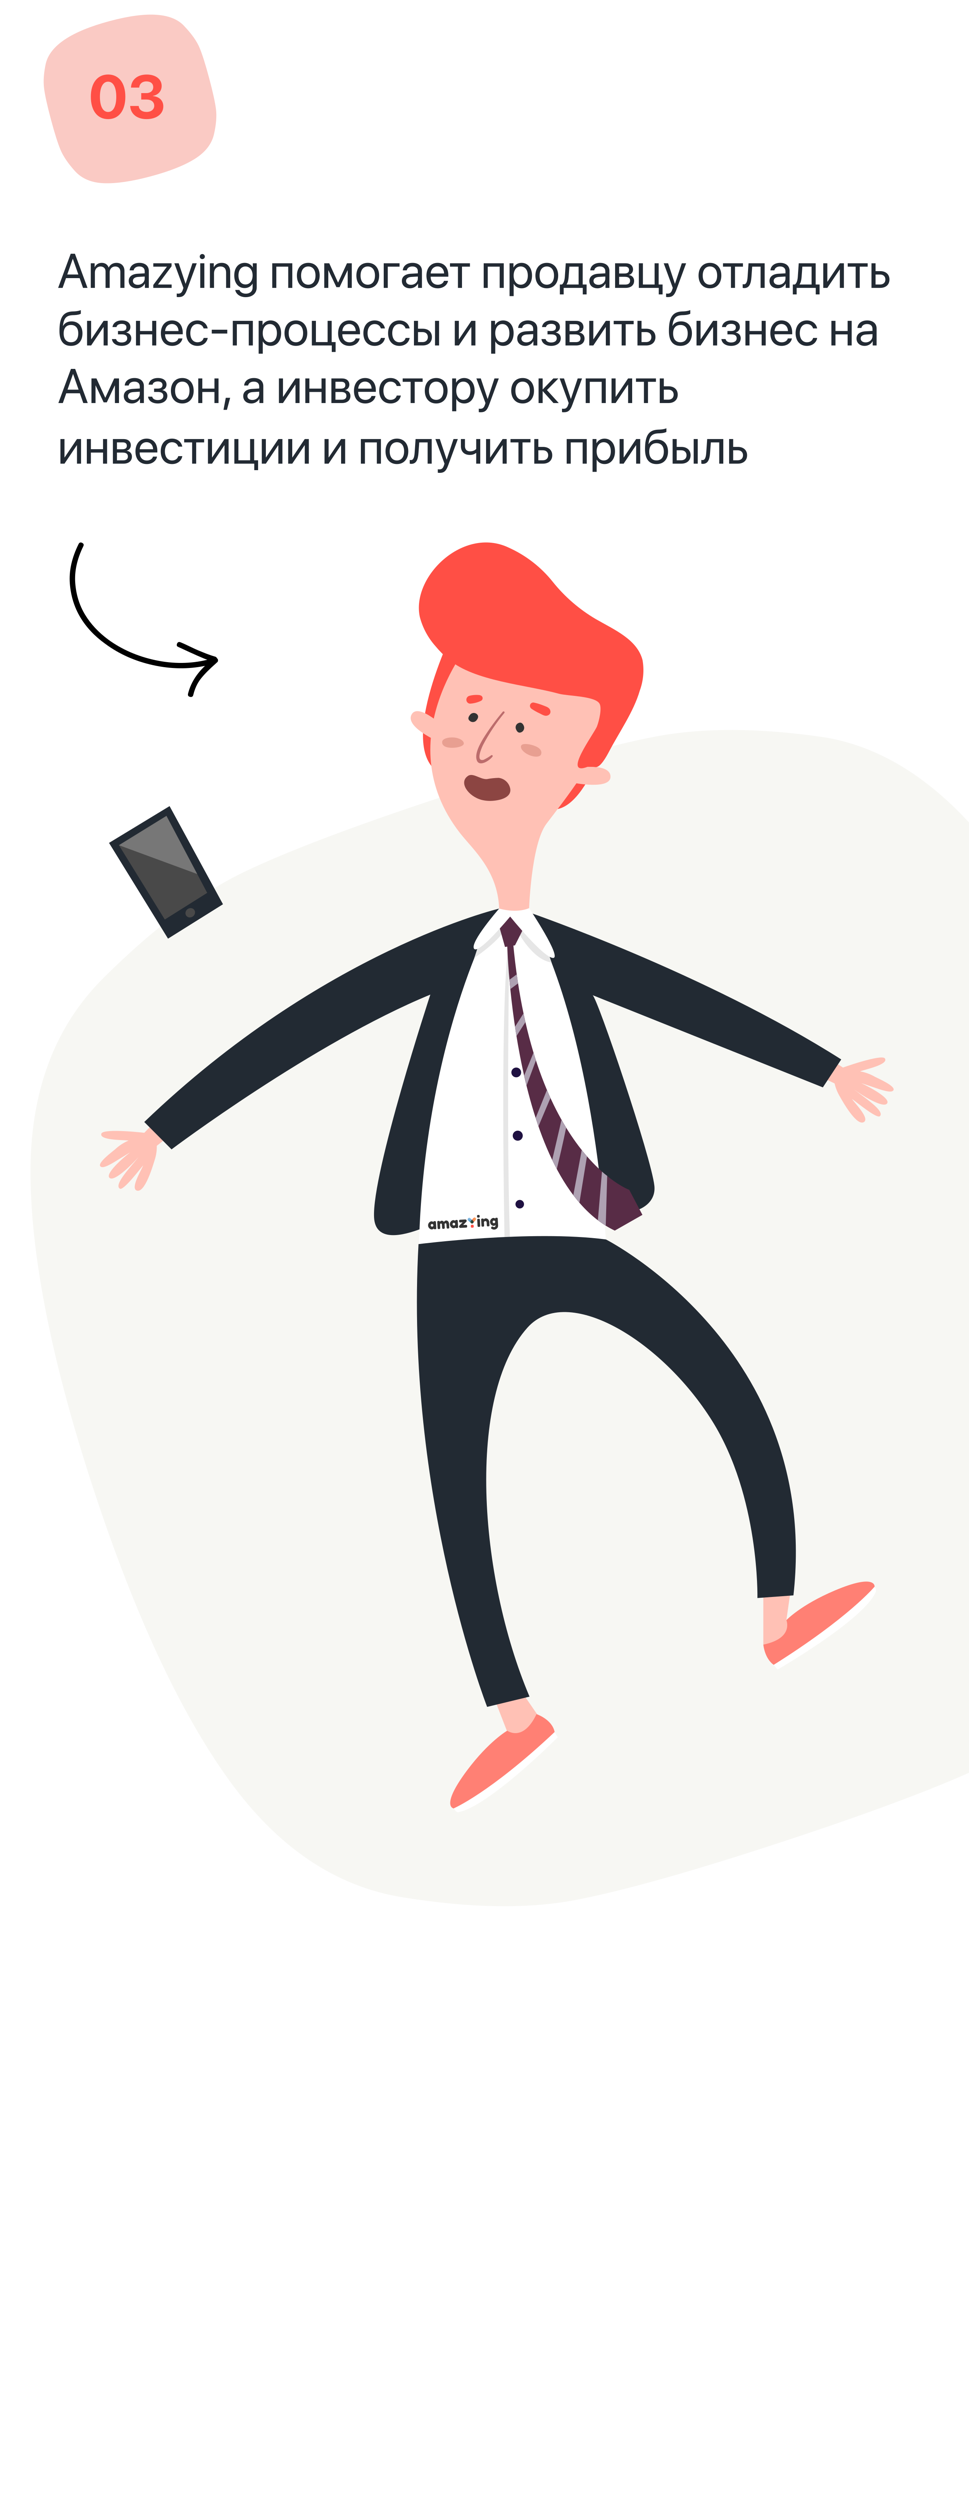 <svg width="320" height="825" viewBox="0 0 320 825" fill="none" xmlns="http://www.w3.org/2000/svg">
<g opacity="0.5" filter="url(#filter0_d)">
<path d="M133 532.091C110.726 528.512 91.554 515.549 75.484 493.203C59.414 470.858 44.576 439.017 30.97 397.68C17.371 356.339 10.405 321.906 10.072 294.381C9.739 266.856 17.801 244.934 34.258 228.616C50.706 212.298 66.151 200.673 80.594 193.742C95.019 186.813 117.334 178.381 147.542 168.447C177.718 158.522 200.679 152.059 216.426 149.058C232.145 146.071 250.713 146.144 272.129 149.279C313.599 155.981 348.15 201.332 375.782 285.333C402.983 368.015 401.672 423.713 371.85 452.428C355.618 469.391 340.279 481.347 325.834 488.294C311.382 495.224 289.068 503.655 258.892 513.587C228.684 523.524 205.723 529.987 190.008 532.976C174.259 535.977 155.257 535.682 133 532.091Z" fill="#EFEFE8"/>
</g>
<path d="M279.206 352.81L273.581 349.167L270.092 354.9L277.008 358.173L279.206 352.81Z" fill="#FFC1B5"/>
<path d="M276.578 352.948C277.869 352.364 291.132 347.723 292.223 349.26C293.591 351.304 285.415 352.963 284.032 353.532C285.763 353.84 287.428 354.449 288.95 355.33C290.333 356.037 295.512 358.296 295.097 359.634C294.682 360.971 290.963 359.634 288.105 358.65C287.198 358.358 285.277 357.682 284.416 357.436C287.29 358.758 294.298 362.508 292.915 364.167C291.532 365.827 284.109 361.094 282.157 359.557C284.631 361.678 292.393 366.519 290.579 368.317C289.611 369.285 282.894 363.706 281.358 362.631C282.126 363.891 287.09 368.778 285.415 370.177C282.956 372.052 278.023 363.015 277.116 361.432C276.209 359.849 273.658 354.116 277.438 352.548" fill="#FFC1B5"/>
<path d="M46.965 374.511L51.638 369.7L56.325 374.496L50.331 379.245L46.965 374.511Z" fill="#FFC1B5"/>
<path d="M49.563 374.05C48.179 373.788 34.194 372.236 33.487 374.05C32.611 376.355 40.956 376.124 42.447 376.37C40.825 377.057 39.337 378.024 38.051 379.229C36.852 380.228 32.319 383.594 33.087 384.793C33.856 385.991 37.114 383.855 39.68 382.272C40.495 381.765 42.216 380.735 43 380.243C40.495 382.18 34.517 387.421 36.222 388.727C37.928 390.033 44.107 383.701 45.736 381.811C43.799 384.424 37.329 390.894 39.588 392.247C40.756 392.953 45.966 386.099 47.273 384.562C46.812 385.961 43.092 391.862 45.044 392.815C47.857 394.106 50.623 384.193 51.192 382.426C51.761 380.658 52.898 374.526 48.856 373.85" fill="#FFC1B5"/>
<path d="M174.666 301.047C174.666 301.047 232.792 321.011 277.807 349.597L271.737 358.819L195.691 328.388C197.228 329.049 215.117 382.026 216.101 391.309C217.085 400.592 202.161 404.88 180.614 394.229L175.558 325.53L174.666 301.047Z" fill="#222A33"/>
<path d="M164.845 299.818C164.845 299.818 106.766 313.496 47.641 370.238L56.648 379.275C56.648 379.275 103.4 344.111 142.114 328.204C142.114 328.204 122.688 387.298 123.533 401.791C124.379 416.284 151.92 399.024 151.92 399.024L161.971 321.104L164.845 299.818Z" fill="#222A33"/>
<path d="M163.063 301.954C163.063 301.954 136.275 349.736 138.319 428.794C138.319 428.794 171.915 425.905 201.178 429.332C201.178 429.332 199.871 347.984 174.666 301.062C174.666 301.047 167.489 305.027 163.063 301.954Z" fill="white"/>
<path d="M143.096 403.262C143.106 403.07 143.233 402.968 143.476 402.955C143.574 402.945 143.672 402.95 143.768 402.97C143.797 402.975 143.824 402.987 143.848 403.005C143.872 403.022 143.892 403.044 143.907 403.069C143.931 403.111 143.949 403.155 143.959 403.202C143.969 403.261 143.974 403.32 143.977 403.379L144.073 405.165C144.078 405.224 144.078 405.284 144.076 405.343C144.071 405.39 144.059 405.437 144.041 405.48C143.999 405.572 143.887 405.622 143.705 405.632C143.523 405.642 143.4 405.625 143.336 405.583C143.303 405.561 143.276 405.532 143.256 405.498C143.235 405.464 143.222 405.426 143.217 405.387C143.103 405.574 142.902 405.676 142.613 405.691C142.324 405.706 142.049 405.586 141.787 405.331C141.536 405.092 141.385 404.764 141.367 404.415C141.348 404.067 141.463 403.724 141.688 403.461C141.923 403.18 142.188 403.032 142.485 403.016C142.591 403.008 142.698 403.022 142.799 403.058C142.871 403.082 142.939 403.117 143.001 403.163C143.036 403.193 143.068 403.226 143.096 403.262ZM142.242 404.372C142.246 404.429 142.261 404.485 142.286 404.536C142.311 404.587 142.346 404.632 142.389 404.669C142.432 404.71 142.483 404.742 142.538 404.763C142.594 404.783 142.653 404.791 142.712 404.787C142.77 404.786 142.828 404.771 142.88 404.745C142.932 404.718 142.978 404.681 143.015 404.634C143.087 404.548 143.124 404.438 143.119 404.325C143.111 404.211 143.063 404.103 142.984 404.022C142.943 403.977 142.893 403.943 142.837 403.921C142.781 403.899 142.721 403.891 142.661 403.896C142.6 403.898 142.541 403.913 142.487 403.94C142.433 403.968 142.385 404.008 142.348 404.057C142.276 404.145 142.238 404.257 142.242 404.372Z" fill="#333333"/>
<path d="M145.259 403.216C145.403 402.966 145.585 402.835 145.805 402.823C146.145 402.805 146.406 402.939 146.59 403.226C146.628 403.168 146.67 403.113 146.715 403.06C146.785 402.983 146.865 402.916 146.953 402.862C147.055 402.792 147.174 402.751 147.298 402.744C147.425 402.735 147.553 402.755 147.672 402.804C147.791 402.852 147.897 402.926 147.984 403.022C148.177 403.219 148.287 403.559 148.313 404.043L148.362 404.939C148.366 404.998 148.367 405.057 148.364 405.116C148.359 405.164 148.345 405.21 148.323 405.254C148.285 405.348 148.159 405.401 147.946 405.412C147.732 405.424 147.601 405.383 147.552 405.29C147.529 405.249 147.512 405.204 147.503 405.157C147.494 405.099 147.488 405.04 147.486 404.981L147.437 404.087C147.421 403.79 147.31 403.648 147.103 403.659C146.986 403.666 146.909 403.709 146.871 403.789C146.83 403.895 146.814 404.01 146.825 404.124L146.874 405.02C146.878 405.08 146.879 405.139 146.876 405.199C146.871 405.246 146.857 405.292 146.836 405.334C146.794 405.429 146.666 405.482 146.453 405.493C146.239 405.505 146.108 405.464 146.059 405.371C146.036 405.33 146.02 405.285 146.01 405.238C146.001 405.18 145.995 405.121 145.993 405.063L145.944 404.168C145.928 403.871 145.817 403.729 145.61 403.74C145.41 403.751 145.318 403.905 145.334 404.201L145.383 405.105C145.387 405.163 145.388 405.222 145.385 405.281C145.379 405.329 145.366 405.376 145.344 405.419C145.299 405.511 145.171 405.562 144.961 405.573C144.751 405.584 144.62 405.545 144.568 405.456C144.545 405.415 144.529 405.371 144.519 405.326C144.509 405.267 144.503 405.208 144.5 405.149L144.402 403.35C144.398 403.291 144.397 403.232 144.4 403.173C144.406 403.128 144.419 403.083 144.441 403.043C144.486 402.948 144.601 402.896 144.789 402.886C144.978 402.875 145.1 402.9 145.16 402.957C145.224 403.027 145.26 403.12 145.259 403.216Z" fill="#333333"/>
<path d="M150.296 402.871C150.306 402.68 150.432 402.577 150.676 402.564C150.774 402.555 150.872 402.56 150.968 402.579C150.997 402.585 151.024 402.597 151.048 402.614C151.072 402.631 151.092 402.653 151.107 402.679C151.131 402.72 151.149 402.765 151.159 402.812C151.168 402.87 151.174 402.929 151.176 402.987L151.273 404.775C151.277 404.833 151.278 404.892 151.275 404.951C151.271 404.999 151.259 405.045 151.241 405.089C151.199 405.18 151.087 405.23 150.905 405.24C150.723 405.25 150.6 405.234 150.535 405.191C150.503 405.169 150.476 405.14 150.455 405.106C150.435 405.073 150.422 405.035 150.417 404.995C150.303 405.183 150.102 405.284 149.813 405.3C149.524 405.315 149.249 405.195 148.987 404.94C148.733 404.702 148.582 404.372 148.566 404.021C148.556 403.849 148.579 403.676 148.635 403.512C148.691 403.349 148.777 403.199 148.89 403.07C149.124 402.789 149.39 402.641 149.687 402.625C149.793 402.618 149.899 402.632 149.999 402.667C150.071 402.691 150.139 402.726 150.2 402.772C150.235 402.802 150.267 402.835 150.296 402.871ZM149.443 403.982C149.447 404.039 149.462 404.094 149.487 404.145C149.512 404.196 149.547 404.241 149.59 404.278C149.633 404.32 149.684 404.352 149.739 404.372C149.795 404.392 149.854 404.401 149.913 404.397C149.971 404.395 150.028 404.38 150.08 404.354C150.131 404.327 150.177 404.29 150.213 404.243C150.286 404.158 150.324 404.047 150.319 403.934C150.311 403.82 150.264 403.712 150.184 403.632C150.143 403.587 150.093 403.552 150.037 403.53C149.981 403.508 149.92 403.5 149.861 403.506C149.8 403.507 149.741 403.522 149.687 403.55C149.633 403.577 149.585 403.617 149.548 403.666C149.476 403.754 149.439 403.867 149.443 403.982Z" fill="#333333"/>
<path d="M152.956 404.238L153.813 404.191C153.946 404.184 154.043 404.196 154.104 404.227C154.162 404.256 154.207 404.306 154.229 404.368C154.256 404.45 154.271 404.536 154.273 404.623C154.28 404.709 154.275 404.796 154.257 404.88C154.251 404.909 154.239 404.937 154.222 404.961C154.205 404.985 154.184 405.005 154.159 405.02C154.118 405.045 154.074 405.063 154.028 405.073C153.971 405.082 153.914 405.088 153.856 405.09L152.048 405.188C151.991 405.192 151.934 405.183 151.88 405.163C151.826 405.143 151.777 405.112 151.736 405.072C151.692 405.034 151.656 404.986 151.631 404.933C151.606 404.88 151.591 404.823 151.589 404.764C151.585 404.705 151.593 404.646 151.612 404.591C151.632 404.536 151.662 404.485 151.702 404.443C151.784 404.353 151.91 404.22 152.082 404.046C152.254 403.871 152.409 403.715 152.549 403.577C152.688 403.438 152.765 403.362 152.777 403.347L152.071 403.386C151.881 403.396 151.759 403.37 151.705 403.308C151.641 403.224 151.605 403.121 151.605 403.014C151.597 402.922 151.601 402.83 151.616 402.74C151.624 402.691 151.642 402.645 151.668 402.604C151.694 402.571 151.727 402.545 151.765 402.529C151.849 402.505 151.936 402.491 152.024 402.49L153.651 402.401C153.708 402.398 153.765 402.406 153.819 402.425C153.872 402.444 153.922 402.474 153.964 402.513C154.008 402.551 154.045 402.599 154.07 402.653C154.095 402.707 154.109 402.765 154.111 402.825C154.115 402.889 154.105 402.954 154.082 403.014C154.059 403.074 154.024 403.129 153.98 403.174C153.884 403.278 153.543 403.632 152.956 404.238Z" fill="#333333"/>
<path d="M158.374 401.646C158.361 401.673 158.344 401.696 158.322 401.716C158.3 401.735 158.274 401.749 158.247 401.758C158.166 401.785 158.082 401.8 157.997 401.802C157.912 401.81 157.826 401.804 157.743 401.785C157.714 401.779 157.687 401.768 157.663 401.75C157.639 401.733 157.619 401.711 157.604 401.685C157.58 401.644 157.562 401.599 157.552 401.553C157.543 401.494 157.537 401.436 157.535 401.377C157.531 401.318 157.53 401.259 157.533 401.2C157.537 401.154 157.549 401.11 157.568 401.068C157.609 400.973 157.737 400.92 157.95 400.909C158.163 400.897 158.292 400.936 158.338 401.026C158.363 401.066 158.382 401.111 158.393 401.159C158.402 401.217 158.407 401.275 158.41 401.334C158.414 401.393 158.415 401.452 158.412 401.511C158.407 401.558 158.394 401.604 158.374 401.646ZM157.602 402.64C157.598 402.581 157.597 402.522 157.6 402.463C157.604 402.416 157.616 402.369 157.634 402.325C157.676 402.234 157.804 402.183 158.018 402.171C158.178 402.163 158.293 402.185 158.363 402.238C158.394 402.264 158.42 402.297 158.437 402.334C158.455 402.371 158.464 402.412 158.465 402.453C158.47 402.487 158.475 402.536 158.478 402.601L158.575 404.388C158.579 404.447 158.58 404.506 158.577 404.565C158.572 404.613 158.558 404.66 158.537 404.703C158.498 404.794 158.372 404.845 158.159 404.856C157.945 404.868 157.814 404.829 157.765 404.74C157.743 404.699 157.726 404.655 157.716 404.609C157.707 404.55 157.701 404.49 157.699 404.431L157.602 402.64Z" fill="#333333"/>
<path d="M160.344 402.039C160.503 402.027 160.662 402.052 160.81 402.112C160.958 402.172 161.091 402.265 161.199 402.384C161.437 402.632 161.566 402.943 161.586 403.318L161.635 404.218C161.639 404.277 161.64 404.336 161.637 404.395C161.632 404.441 161.62 404.485 161.602 404.527C161.56 404.621 161.432 404.674 161.219 404.686C160.982 404.699 160.841 404.644 160.798 404.52C160.77 404.436 160.755 404.349 160.754 404.261L160.705 403.361C160.706 403.301 160.696 403.242 160.673 403.187C160.65 403.132 160.615 403.083 160.572 403.042C160.528 403.002 160.476 402.973 160.42 402.955C160.364 402.937 160.305 402.932 160.247 402.94C160.188 402.94 160.129 402.953 160.074 402.977C160.02 403.001 159.971 403.036 159.93 403.08C159.891 403.125 159.862 403.177 159.843 403.233C159.825 403.29 159.819 403.349 159.825 403.409L159.874 404.314C159.878 404.373 159.878 404.432 159.876 404.49C159.871 404.537 159.857 404.582 159.835 404.623C159.798 404.717 159.671 404.77 159.457 404.782C159.244 404.794 159.116 404.754 159.064 404.665C159.041 404.623 159.025 404.579 159.015 404.532C159.006 404.474 159 404.415 158.998 404.356L158.9 402.547C158.896 402.49 158.895 402.433 158.898 402.376C158.903 402.33 158.917 402.286 158.939 402.245C158.98 402.158 159.107 402.108 159.317 402.097C159.521 402.085 159.648 402.118 159.7 402.193C159.739 402.255 159.76 402.327 159.762 402.4C159.785 402.36 159.813 402.323 159.845 402.291C159.884 402.249 159.928 402.21 159.974 402.176C160.081 402.093 160.21 402.045 160.344 402.039Z" fill="#333333"/>
<path d="M163.628 404.222C163.51 404.399 163.313 404.496 163.036 404.511C162.76 404.526 162.493 404.409 162.236 404.162C161.99 403.93 161.841 403.61 161.823 403.268C161.805 402.927 161.919 402.593 162.14 402.336C162.369 402.061 162.629 401.915 162.919 401.9C163.026 401.892 163.133 401.908 163.233 401.946C163.305 401.971 163.373 402.007 163.433 402.054C163.465 402.082 163.495 402.114 163.522 402.149C163.521 402.107 163.529 402.066 163.545 402.028C163.561 401.99 163.583 401.955 163.612 401.926C163.668 401.874 163.761 401.844 163.891 401.837C163.987 401.827 164.084 401.832 164.178 401.852C164.206 401.858 164.232 401.87 164.255 401.887C164.278 401.904 164.297 401.925 164.312 401.949C164.336 401.989 164.354 402.032 164.364 402.077C164.373 402.135 164.379 402.192 164.381 402.25L164.496 404.363C164.517 404.754 164.4 405.077 164.146 405.332C163.914 405.577 163.599 405.724 163.264 405.742C163.011 405.756 162.757 405.705 162.528 405.593C162.291 405.479 162.169 405.371 162.164 405.27C162.161 405.204 162.171 405.138 162.193 405.076C162.216 405.014 162.251 404.958 162.296 404.91C162.338 404.854 162.385 404.802 162.435 404.754C162.469 404.725 162.512 404.708 162.556 404.707C162.609 404.707 162.661 404.726 162.703 404.76C162.857 404.873 163.044 404.93 163.234 404.921C163.294 404.919 163.353 404.902 163.405 404.873C163.458 404.843 163.503 404.801 163.536 404.751C163.612 404.642 163.647 404.509 163.637 404.376L163.628 404.222ZM162.68 403.226C162.683 403.282 162.698 403.337 162.723 403.387C162.748 403.437 162.782 403.481 162.824 403.518C162.866 403.558 162.916 403.59 162.971 403.61C163.026 403.629 163.084 403.638 163.142 403.633C163.199 403.632 163.255 403.617 163.306 403.591C163.357 403.565 163.402 403.528 163.438 403.482C163.509 403.398 163.546 403.29 163.542 403.179C163.534 403.068 163.487 402.963 163.41 402.884C163.37 402.84 163.32 402.806 163.265 402.784C163.21 402.763 163.151 402.755 163.092 402.76C163.033 402.761 162.974 402.776 162.921 402.802C162.868 402.829 162.821 402.868 162.784 402.915C162.712 403.001 162.675 403.112 162.68 403.226Z" fill="#333333"/>
<path d="M156.404 404.959C156.39 404.988 156.371 405.014 156.346 405.035C156.322 405.056 156.294 405.072 156.264 405.082C156.083 405.137 155.892 405.147 155.706 405.112C155.675 405.106 155.645 405.092 155.618 405.073C155.592 405.054 155.57 405.03 155.554 405.002C155.526 404.957 155.507 404.907 155.496 404.855C155.486 404.791 155.479 404.726 155.477 404.662C155.472 404.597 155.472 404.532 155.475 404.467C155.48 404.416 155.493 404.367 155.514 404.321C155.56 404.216 155.701 404.158 155.936 404.145C156.171 404.132 156.314 404.176 156.363 404.274C156.391 404.319 156.412 404.369 156.423 404.421C156.433 404.485 156.44 404.55 156.442 404.615C156.447 404.68 156.448 404.745 156.444 404.81C156.439 404.861 156.426 404.912 156.404 404.959Z" fill="#FF4F45"/>
<path d="M154.628 401.973L154.535 402.079C154.379 402.257 154.394 402.531 154.569 402.691L155.604 403.638C155.779 403.798 156.048 403.783 156.204 403.606L156.297 403.5C156.453 403.322 156.439 403.048 156.264 402.888L155.228 401.941C155.053 401.781 154.785 401.796 154.628 401.973Z" fill="url(#paint0_linear)"/>
<path d="M157.099 401.942L156.995 401.847C156.82 401.687 156.552 401.702 156.396 401.88L155.469 402.934C155.312 403.111 155.327 403.385 155.502 403.545L155.606 403.64C155.781 403.8 156.049 403.785 156.206 403.608L157.132 402.554C157.289 402.376 157.274 402.102 157.099 401.942Z" fill="url(#paint1_linear)"/>
<path d="M156.297 403.5L156.204 403.606C156.131 403.688 156.031 403.739 155.923 403.748C155.815 403.757 155.707 403.723 155.622 403.654L155.606 403.64L155.502 403.544C155.46 403.506 155.427 403.46 155.402 403.409C155.378 403.358 155.364 403.302 155.361 403.246C155.358 403.189 155.366 403.132 155.384 403.078C155.403 403.025 155.432 402.976 155.469 402.933L155.845 402.506L156.263 402.888C156.305 402.926 156.339 402.972 156.363 403.024C156.387 403.075 156.401 403.13 156.404 403.187C156.407 403.244 156.399 403.301 156.381 403.354C156.362 403.408 156.334 403.457 156.297 403.5Z" fill="url(#paint2_linear)"/>
<path d="M167.013 428.779C167.013 428.779 164.507 329.142 168.242 309.807C168.242 309.807 166.536 405.971 169.779 428.779H167.013Z" fill="#E6E6E6"/>
<path d="M156.638 316.109C156.638 316.109 164.031 311.16 166.352 307.241L171.07 307.533C171.07 307.533 175.88 316.754 182.136 317.599L181.167 314.633L171.639 301.954H166.613L157.607 313.112L156.638 316.109Z" fill="#E6E6E6"/>
<path d="M150.091 207.127C150.091 207.127 128.759 249.884 147.156 255.985L155.04 218.639L150.091 207.127Z" fill="#FF4F45"/>
<path d="M202.253 237.112C202.253 237.112 193.339 271.047 180.537 266.728C172.468 264.023 180.537 258.475 180.537 258.475L197.627 237.127L202.253 237.112Z" fill="#FF4F45"/>
<path d="M147.647 240.831C147.647 240.831 138.103 231.395 135.875 235.867C133.646 240.34 146.633 245.565 146.633 245.565L147.647 240.831Z" fill="#FFC1B5"/>
<path d="M156.3 210.601C156.3 210.601 127.576 243.552 151.859 274.828C156.377 280.622 164.907 287.584 164.876 301.201C164.876 301.201 170.24 303.368 174.666 301.047C174.666 301.047 175.281 278.701 180.445 271.846C185.609 264.992 199.379 248.04 200.778 237.158C201.583 230.406 201.156 223.564 199.518 216.964L156.3 210.601Z" fill="#FFC1B5"/>
<path d="M189.005 258.245C189.005 258.245 202.161 260.934 201.592 255.985C201.024 251.036 187.269 253.741 187.269 253.741L189.005 258.245Z" fill="#FFC1B5"/>
<path d="M148.262 217.686C146.627 216.33 145.125 214.822 143.774 213.183C141.33 210.436 139.57 207.15 138.641 203.592C135.752 190.298 153.026 173.592 167.965 180.693C173.673 183.252 178.685 187.141 182.581 192.035C186.54 196.968 191.369 201.135 196.828 204.33C202.976 207.865 210.445 211.031 212.197 217.839C212.777 221.206 212.464 224.667 211.29 227.875C209.246 234.899 204.497 241.584 201.101 248.07C200.286 249.607 198.165 253.557 196.49 253.111C195.689 253.026 194.882 252.995 194.077 253.019C185.424 256.385 196.275 241.999 197.151 239.679C197.873 237.804 198.811 233.716 198.011 232.24C196.598 229.627 187.53 229.72 184.579 228.92C173.575 225.924 156.761 224.802 148.262 217.686Z" fill="#FF4F45"/>
<path d="M166.106 234.776C163.719 237.579 161.541 240.553 159.589 243.675C158.575 245.411 156.623 248.716 157.468 250.929C158.313 253.142 161.587 251.052 162.632 249.684C162.817 249.453 162.632 249.038 162.263 249.192C161.461 249.789 160.601 250.303 159.697 250.729C157.115 251.359 158.836 247.256 159.497 245.872C161.477 242.079 163.858 238.509 166.597 235.222C166.633 235.156 166.644 235.079 166.629 235.006C166.614 234.932 166.574 234.866 166.516 234.819C166.458 234.772 166.385 234.746 166.31 234.747C166.235 234.747 166.163 234.774 166.106 234.822V234.776Z" fill="#BC6C6C"/>
<path d="M173.006 239.587C173.156 239.986 173.142 240.429 172.966 240.817C172.79 241.206 172.468 241.51 172.069 241.661C171.224 241.999 170.716 241.431 170.394 240.616C170.31 240.421 170.268 240.211 170.27 239.999C170.272 239.788 170.318 239.578 170.404 239.385C170.491 239.192 170.617 239.018 170.774 238.876C170.93 238.733 171.115 238.625 171.316 238.557C172.115 238.219 172.684 238.772 173.006 239.587Z" fill="#333333"/>
<path d="M157.392 237.65C157.263 237.823 157.1 237.967 156.912 238.073C156.724 238.179 156.517 238.244 156.302 238.264C156.088 238.284 155.871 238.259 155.667 238.191C155.463 238.122 155.275 238.011 155.117 237.865C154.41 237.281 154.656 236.574 155.209 235.898C155.335 235.723 155.497 235.576 155.683 235.467C155.87 235.359 156.077 235.291 156.292 235.267C156.506 235.244 156.723 235.267 156.929 235.333C157.134 235.399 157.323 235.508 157.484 235.652C158.129 236.221 157.945 236.974 157.392 237.65Z" fill="#333333"/>
<path d="M178.662 248.977C178.278 249.853 176.495 249.93 174.681 249.131C172.868 248.332 171.715 246.964 172.099 246.057C172.484 245.15 175.096 245.473 176.91 246.272C178.724 247.071 179 248.163 178.662 248.977Z" fill="#E89F91"/>
<path d="M146.018 244.781C146.111 243.828 147.771 243.244 149.738 243.352C151.705 243.459 153.242 244.428 153.165 245.381C153.088 246.333 150.522 246.917 148.554 246.733C146.587 246.549 145.942 245.734 146.018 244.781Z" fill="#E89F91"/>
<path d="M175.45 233.839C176.307 234.426 177.211 234.94 178.155 235.375C179.062 235.806 180.045 236.544 181.044 236.006C181.328 235.88 181.555 235.653 181.68 235.368C181.805 235.084 181.82 234.763 181.72 234.469C181.444 233.362 180.183 233.132 179.307 232.747C178.312 232.351 177.283 232.043 176.234 231.825C175.999 231.799 175.762 231.849 175.558 231.968C175.354 232.086 175.193 232.266 175.099 232.482C175.004 232.699 174.981 232.94 175.033 233.17C175.086 233.4 175.21 233.607 175.388 233.762L175.45 233.839Z" fill="#FF4F45"/>
<path d="M158.482 229.382C157.332 229.236 156.164 229.309 155.04 229.597C154.734 229.671 154.464 229.851 154.276 230.103C154.088 230.355 153.994 230.666 154.01 230.98C154.025 231.297 154.158 231.597 154.382 231.822C154.607 232.046 154.907 232.179 155.224 232.194C156.483 232.123 157.716 231.805 158.851 231.257C159.04 231.161 159.192 231.006 159.284 230.815C159.376 230.625 159.404 230.409 159.362 230.202C159.32 229.995 159.211 229.807 159.053 229.667C158.894 229.527 158.694 229.443 158.482 229.428V229.382Z" fill="#FF4F45"/>
<path d="M160.788 257.092C162.076 256.847 163.381 256.709 164.692 256.677C165.624 256.794 166.495 257.203 167.18 257.847C167.865 258.49 168.328 259.334 168.503 260.258C168.918 262.701 166.244 263.9 163.201 264.208C161.803 264.37 160.387 264.282 159.02 263.946C154.563 262.732 151.52 258.244 154.41 256.139C156.085 254.771 158.513 257.23 160.788 257.092Z" fill="#8C4542"/>
<path d="M164.307 303.737L166.766 312.482L170.071 311.944L174.205 303.737L168.472 302.446L164.307 303.737Z" fill="#582C46"/>
<path d="M164.845 299.818C164.845 299.818 155.101 310.945 156.546 313.05C157.991 315.156 168.472 302.446 168.472 302.446C168.472 302.446 179.369 315.94 182.596 316.109C185.824 316.278 174.728 299.664 174.728 299.664C174.728 299.664 171.1 301.508 164.845 299.818Z" fill="white"/>
<path d="M167.474 311.175C167.474 311.175 169.21 390.034 203.022 406.079L212.151 400.884L207.802 392.631C207.802 392.631 175.927 381.089 169.456 311.175H167.474Z" fill="#582C46"/>
<path d="M170.655 321.519L168.242 323.301C168.334 324.27 168.426 325.269 168.534 326.375L171.085 324.5C170.932 323.47 170.793 322.502 170.655 321.519Z" fill="#AEA1B2"/>
<path d="M172.853 334.459L170.055 338.839C170.209 339.823 170.363 340.822 170.532 341.913L173.513 337.302C173.298 336.319 173.083 335.412 172.853 334.459Z" fill="#AEA1B2"/>
<path d="M176.188 347.369L173.114 354.869C173.36 355.976 173.621 357.082 173.898 358.189L176.971 349.951C176.71 349.106 176.449 348.245 176.188 347.369Z" fill="#AEA1B2"/>
<path d="M180.614 359.695L176.895 368.916C177.187 369.839 177.494 370.745 177.817 371.668L181.782 362.308C181.382 361.478 180.998 360.602 180.614 359.695Z" fill="#AEA1B2"/>
<path d="M185.424 369.577L182.351 382.81C182.827 383.809 183.319 384.777 183.887 385.73C184.671 382.472 186.039 376.709 186.961 372.113C186.423 371.222 185.916 370.377 185.424 369.577Z" fill="#AEA1B2"/>
<path d="M192.11 379.49L189.328 394.414C189.974 395.259 190.65 396.089 191.341 396.888L193.847 381.519C193.278 380.935 192.694 380.228 192.11 379.49Z" fill="#AEA1B2"/>
<path d="M198.796 386.621L197.443 402.682C198.288 403.312 199.149 403.911 200.04 404.465L200.517 388.02C199.933 387.605 199.38 387.144 198.796 386.621Z" fill="#AEA1B2"/>
<path d="M170.486 355.499C170.914 355.499 171.324 355.329 171.627 355.027C171.93 354.724 172.1 354.314 172.1 353.886C172.1 353.458 171.93 353.047 171.627 352.745C171.324 352.442 170.914 352.272 170.486 352.272C170.058 352.272 169.647 352.442 169.345 352.745C169.042 353.047 168.872 353.458 168.872 353.886C168.872 354.314 169.042 354.724 169.345 355.027C169.647 355.329 170.058 355.499 170.486 355.499Z" fill="#1F1141"/>
<path d="M170.977 376.416C171.418 376.416 171.84 376.242 172.151 375.93C172.462 375.619 172.637 375.197 172.637 374.757C172.637 374.316 172.462 373.894 172.151 373.583C171.84 373.272 171.418 373.097 170.977 373.097C170.537 373.097 170.115 373.272 169.804 373.583C169.493 373.894 169.318 374.316 169.318 374.757C169.318 375.197 169.493 375.619 169.804 375.93C170.115 376.242 170.537 376.416 170.977 376.416Z" fill="#1F1141"/>
<path d="M171.639 398.779C172.014 398.779 172.373 398.63 172.638 398.364C172.904 398.099 173.052 397.74 173.052 397.365C173.052 396.99 172.904 396.63 172.638 396.365C172.373 396.1 172.014 395.951 171.639 395.951C171.264 395.951 170.904 396.1 170.639 396.365C170.374 396.63 170.225 396.99 170.225 397.365C170.225 397.74 170.374 398.099 170.639 398.364C170.904 398.63 171.264 398.779 171.639 398.779Z" fill="#1F1141"/>
<path d="M167.904 572.463L162.171 557.724L168.442 552.683L178.785 567.73L173.39 573.985L167.904 572.463Z" fill="#FFC1B5"/>
<path d="M183.165 571.556C183.165 571.556 154.287 600.957 149.799 596.746C149.799 596.746 145.342 596.147 154.179 584.282C161.51 574.477 167.52 571.095 167.52 571.095C167.52 571.095 172.714 575.014 177.171 565.639C177.217 565.639 182.351 567.361 183.165 571.556Z" fill="#FF8074"/>
<path d="M259.687 534.625L261.808 519.901L252.08 523.774V542.693L260.825 542.109L262.838 539.235L259.687 534.625Z" fill="#FFC1B5"/>
<path d="M256.399 549.886C256.399 549.886 291.855 528.861 288.827 523.559C288.827 523.559 289.319 519.071 275.687 524.835C264.406 529.599 259.687 534.625 259.687 534.625C259.687 534.625 262.254 540.603 252.08 542.693C252.08 542.693 252.526 548.088 256.399 549.886Z" fill="#FF8074"/>
<path d="M138.211 410.536C138.211 410.536 175.527 405.787 200.102 408.999C200.102 408.999 271.106 445.101 262.023 526.449L250.128 527.325C250.128 527.325 250.881 493.928 235.143 468.815C218.498 442.257 187.361 423.415 174.205 438.077C154.041 460.593 157.914 519.825 174.866 559.861L160.865 563.242C160.865 563.242 133.554 493.298 138.211 410.536Z" fill="#222A33"/>
<path d="M288.827 523.559C288.827 523.559 280.436 533.733 255.461 549.394L256.798 550.931C256.798 550.931 284.662 534.886 289.073 525.634C289.534 524.635 289.18 524.174 288.827 523.559Z" fill="white"/>
<path d="M149.799 596.746C149.799 596.746 161.649 591.736 183.134 571.572L184.21 573.247C184.21 573.247 161.526 596.039 151.428 597.976C150.568 598.16 150.368 597.253 149.799 596.746Z" fill="white"/>
<path d="M27.422 95H28.898L24.742 83.727H23.352L19.195 95H20.672L21.805 91.773H26.289L27.422 95ZM24.023 85.438H24.07L25.875 90.578H22.219L24.023 85.438ZM29.977 95H31.336V89.906C31.336 88.781 32.117 87.938 33.195 87.938C34.203 87.938 34.859 88.578 34.859 89.555V95H36.219V89.836C36.219 88.734 36.977 87.938 38.055 87.938C39.125 87.938 39.742 88.594 39.742 89.703V95H41.102V89.391C41.102 87.781 40.062 86.734 38.453 86.734C37.312 86.734 36.359 87.312 35.906 88.281H35.875C35.523 87.297 34.703 86.734 33.594 86.734C32.5 86.734 31.672 87.312 31.289 88.172H31.258V86.875H29.977V95ZM45.516 93.984C44.539 93.984 43.891 93.477 43.891 92.703C43.891 91.938 44.516 91.453 45.609 91.383L47.781 91.25V91.914C47.781 93.086 46.797 93.984 45.516 93.984ZM45.211 95.141C46.305 95.141 47.336 94.531 47.82 93.602H47.852V95H49.141V89.383C49.141 87.766 47.938 86.734 46.031 86.734C44.109 86.734 42.906 87.812 42.812 89.219H44.125C44.297 88.422 44.953 87.93 46 87.93C47.125 87.93 47.781 88.523 47.781 89.516V90.195L45.453 90.328C43.578 90.438 42.508 91.312 42.508 92.703C42.508 94.164 43.594 95.141 45.211 95.141ZM50.617 95H56.68V93.883H52.188V93.859L56.656 87.867V86.875H50.625V87.992H55.117V88.016L50.617 94.031V95ZM58.945 98.039C60.414 98.039 61.086 97.469 61.781 95.57L64.977 86.875H63.547L61.297 93.641H61.273L59.023 86.875H57.57L60.57 95.008L60.383 95.578C60.07 96.523 59.648 96.891 58.891 96.891C58.719 96.891 58.508 96.883 58.359 96.852V97.992C58.508 98.023 58.781 98.039 58.945 98.039ZM66.125 95H67.484V86.875H66.125V95ZM66.805 85.508C67.273 85.508 67.656 85.125 67.656 84.664C67.656 84.195 67.273 83.82 66.805 83.82C66.344 83.82 65.961 84.195 65.961 84.664C65.961 85.125 66.344 85.508 66.805 85.508ZM69.32 95H70.68V90.219C70.68 88.844 71.516 87.938 72.797 87.938C74.047 87.938 74.664 88.656 74.664 89.969V95H76.023V89.727C76.023 87.883 74.992 86.734 73.211 86.734C71.953 86.734 71.086 87.297 70.633 88.172H70.602V86.875H69.32V95ZM81.062 93.867C79.664 93.867 78.75 92.727 78.75 90.906C78.75 89.086 79.664 87.93 81.062 87.93C82.477 87.93 83.422 89.117 83.422 90.906C83.422 92.695 82.477 93.867 81.062 93.867ZM81.109 98.062C83.352 98.062 84.781 96.773 84.781 94.836V86.875H83.484V88.242H83.461C82.922 87.297 81.969 86.734 80.82 86.734C78.719 86.734 77.359 88.359 77.359 90.906C77.359 93.43 78.719 95.062 80.789 95.062C81.93 95.062 82.891 94.484 83.391 93.602H83.422V94.883C83.422 96.094 82.57 96.906 81.164 96.906C80.148 96.906 79.344 96.414 79.078 95.672H77.68C77.906 97.055 79.32 98.062 81.109 98.062ZM95.18 95H96.531V86.875H89.906V95H91.25V87.992H95.18V95ZM101.812 95.141C104.055 95.141 105.57 93.523 105.57 90.938C105.57 88.344 104.055 86.734 101.812 86.734C99.562 86.734 98.047 88.344 98.047 90.938C98.047 93.523 99.562 95.141 101.812 95.141ZM101.812 93.945C100.375 93.945 99.43 92.852 99.43 90.938C99.43 89.023 100.375 87.93 101.812 87.93C103.25 87.93 104.188 89.023 104.188 90.938C104.188 92.852 103.25 93.945 101.812 93.945ZM108.422 95V89.234H108.477L111.102 94.766H112.141L114.766 89.234H114.82V95H116.172V86.875H114.586L111.68 93.203H111.617L108.727 86.875H107.078V95H108.422ZM121.453 95.141C123.695 95.141 125.211 93.523 125.211 90.938C125.211 88.344 123.695 86.734 121.453 86.734C119.203 86.734 117.688 88.344 117.688 90.938C117.688 93.523 119.203 95.141 121.453 95.141ZM121.453 93.945C120.016 93.945 119.07 92.852 119.07 90.938C119.07 89.023 120.016 87.93 121.453 87.93C122.891 87.93 123.828 89.023 123.828 90.938C123.828 92.852 122.891 93.945 121.453 93.945ZM131.945 87.992V86.875H126.719V95H128.062V87.992H131.945ZM135.719 93.984C134.742 93.984 134.094 93.477 134.094 92.703C134.094 91.938 134.719 91.453 135.812 91.383L137.984 91.25V91.914C137.984 93.086 137 93.984 135.719 93.984ZM135.414 95.141C136.508 95.141 137.539 94.531 138.023 93.602H138.055V95H139.344V89.383C139.344 87.766 138.141 86.734 136.234 86.734C134.312 86.734 133.109 87.812 133.016 89.219H134.328C134.5 88.422 135.156 87.93 136.203 87.93C137.328 87.93 137.984 88.523 137.984 89.516V90.195L135.656 90.328C133.781 90.438 132.711 91.312 132.711 92.703C132.711 94.164 133.797 95.141 135.414 95.141ZM144.484 87.914C145.766 87.914 146.617 88.883 146.648 90.242H142.234C142.32 88.891 143.211 87.914 144.484 87.914ZM146.617 92.672C146.391 93.438 145.633 93.961 144.602 93.961C143.141 93.961 142.227 92.938 142.227 91.383V91.305H148.055V90.789C148.055 88.328 146.703 86.734 144.508 86.734C142.266 86.734 140.828 88.445 140.828 90.969C140.828 93.523 142.242 95.141 144.57 95.141C146.344 95.141 147.719 94.094 147.953 92.672H146.617ZM155.195 86.875H148.602V87.992H151.227V95H152.57V87.992H155.195V86.875ZM165.008 95H166.359V86.875H159.734V95H161.078V87.992H165.008V95ZM172.219 86.734C171.039 86.734 170.094 87.336 169.594 88.25H169.562V86.875H168.273V97.711H169.633V93.68H169.664C170.148 94.57 171.086 95.141 172.25 95.141C174.297 95.141 175.695 93.484 175.695 90.938C175.695 88.391 174.289 86.734 172.219 86.734ZM171.953 93.945C170.562 93.945 169.625 92.75 169.625 90.938C169.625 89.133 170.562 87.93 171.953 87.93C173.398 87.93 174.305 89.102 174.305 90.938C174.305 92.781 173.398 93.945 171.953 93.945ZM180.578 95.141C182.82 95.141 184.336 93.523 184.336 90.938C184.336 88.344 182.82 86.734 180.578 86.734C178.328 86.734 176.812 88.344 176.812 90.938C176.812 93.523 178.328 95.141 180.578 95.141ZM180.578 93.945C179.141 93.945 178.195 92.852 178.195 90.938C178.195 89.023 179.141 87.93 180.578 87.93C182.016 87.93 182.953 89.023 182.953 90.938C182.953 92.852 182.016 93.945 180.578 93.945ZM191.078 93.883H187.117V93.82C187.5 93.305 187.711 92.422 187.781 91.414L188.031 87.992H191.078V93.883ZM186.148 97.148V95H192.453V97.148H193.719V93.883H192.43V86.875H186.836L186.523 91.383C186.445 92.477 186.156 93.492 185.562 93.883H184.883V97.148H186.148ZM197.625 93.984C196.648 93.984 196 93.477 196 92.703C196 91.938 196.625 91.453 197.719 91.383L199.891 91.25V91.914C199.891 93.086 198.906 93.984 197.625 93.984ZM197.32 95.141C198.414 95.141 199.445 94.531 199.93 93.602H199.961V95H201.25V89.383C201.25 87.766 200.047 86.734 198.141 86.734C196.219 86.734 195.016 87.812 194.922 89.219H196.234C196.406 88.422 197.062 87.93 198.109 87.93C199.234 87.93 199.891 88.523 199.891 89.516V90.195L197.562 90.328C195.688 90.438 194.617 91.312 194.617 92.703C194.617 94.164 195.703 95.141 197.32 95.141ZM206.414 87.977C207.266 87.977 207.727 88.375 207.727 89.094C207.727 89.875 207.234 90.25 206.211 90.25H204.469V87.977H206.414ZM206.32 91.344C207.508 91.344 208.078 91.766 208.078 92.633C208.078 93.453 207.547 93.898 206.562 93.898H204.469V91.344H206.32ZM203.125 95H206.625C208.352 95 209.414 94.102 209.414 92.664C209.414 91.648 208.742 90.906 207.719 90.766V90.703C208.469 90.547 209.055 89.781 209.055 88.953C209.055 87.664 208.125 86.875 206.602 86.875H203.125V95ZM218.812 97.148V93.883H217.516V86.875H216.172V93.883H212.312V86.875H210.969V95H217.547V97.148H218.812ZM220.555 98.039C222.023 98.039 222.695 97.469 223.391 95.57L226.586 86.875H225.156L222.906 93.641H222.883L220.633 86.875H219.18L222.18 95.008L221.992 95.578C221.68 96.523 221.258 96.891 220.5 96.891C220.328 96.891 220.117 96.883 219.969 96.852V97.992C220.117 98.023 220.391 98.039 220.555 98.039ZM234.453 95.141C236.695 95.141 238.211 93.523 238.211 90.938C238.211 88.344 236.695 86.734 234.453 86.734C232.203 86.734 230.688 88.344 230.688 90.938C230.688 93.523 232.203 95.141 234.453 95.141ZM234.453 93.945C233.016 93.945 232.07 92.852 232.07 90.938C232.07 89.023 233.016 87.93 234.453 87.93C235.891 87.93 236.828 89.023 236.828 90.938C236.828 92.852 235.891 93.945 234.453 93.945ZM245.352 86.875H238.758V87.992H241.383V95H242.727V87.992H245.352V86.875ZM248.156 91.414L248.406 87.992H251.172V95H252.516V86.875H247.195L246.883 91.383C246.781 92.875 246.477 93.82 245.672 93.82C245.477 93.82 245.328 93.781 245.258 93.758V94.984C245.352 95.023 245.508 95.07 245.742 95.07C247.453 95.07 247.992 93.656 248.156 91.414ZM257.125 93.984C256.148 93.984 255.5 93.477 255.5 92.703C255.5 91.938 256.125 91.453 257.219 91.383L259.391 91.25V91.914C259.391 93.086 258.406 93.984 257.125 93.984ZM256.82 95.141C257.914 95.141 258.945 94.531 259.43 93.602H259.461V95H260.75V89.383C260.75 87.766 259.547 86.734 257.641 86.734C255.719 86.734 254.516 87.812 254.422 89.219H255.734C255.906 88.422 256.562 87.93 257.609 87.93C258.734 87.93 259.391 88.523 259.391 89.516V90.195L257.062 90.328C255.188 90.438 254.117 91.312 254.117 92.703C254.117 94.164 255.203 95.141 256.82 95.141ZM268.016 93.883H264.055V93.82C264.438 93.305 264.648 92.422 264.719 91.414L264.969 87.992H268.016V93.883ZM263.086 97.148V95H269.391V97.148H270.656V93.883H269.367V86.875H263.773L263.461 91.383C263.383 92.477 263.094 93.492 262.5 93.883H261.82V97.148H263.086ZM273.219 95L277.281 88.953H277.344V95H278.688V86.875H277.344L273.281 92.922H273.219V86.875H271.875V95H273.219ZM286.539 86.875H279.945V87.992H282.57V95H283.914V87.992H286.539V86.875ZM290.656 90.586C291.703 90.586 292.391 91.234 292.391 92.234C292.391 93.227 291.711 93.883 290.656 93.883H289.141V90.586H290.656ZM287.797 95H290.68C292.539 95 293.734 93.93 293.734 92.234C293.734 90.539 292.539 89.469 290.68 89.469H289.141V86.875H287.797V95ZM23.438 114.141C25.789 114.141 27.234 112.57 27.234 110.016C27.234 107.594 25.836 106.047 23.641 106.047C22.391 106.047 21.375 106.547 20.844 107.508H20.781C21.109 105.078 21.781 104.086 24.039 104L24.641 103.977C25.578 103.938 26.438 103.734 26.695 103.5V102.312C26.234 102.555 25.359 102.711 24.578 102.75L23.977 102.773C20.82 102.891 19.633 104.758 19.633 109.242C19.633 112.469 20.945 114.141 23.438 114.141ZM23.438 112.938C21.906 112.938 21.023 111.883 21.023 110.016C21.023 108.242 21.906 107.234 23.438 107.234C24.961 107.234 25.844 108.242 25.844 110.016C25.844 111.883 24.961 112.938 23.438 112.938ZM30.094 114L34.156 107.953H34.219V114H35.562V105.875H34.219L30.156 111.922H30.094V105.875H28.75V114H30.094ZM40.18 114.141C42.086 114.141 43.352 113.117 43.352 111.602C43.352 110.664 42.797 109.977 41.727 109.742V109.68C42.539 109.492 43.07 108.758 43.07 107.93C43.07 106.625 42.062 105.734 40.211 105.734C38.492 105.734 37.32 106.586 37.148 107.93H38.469C38.578 107.281 39.25 106.867 40.211 106.867C41.258 106.867 41.742 107.359 41.742 108.039C41.742 108.836 41.211 109.227 40.18 109.227H38.961V110.336H40.18C41.406 110.336 42.016 110.75 42.016 111.664C42.016 112.453 41.359 113.016 40.18 113.016C39.172 113.016 38.5 112.602 38.344 111.891H36.969C37.109 113.266 38.398 114.141 40.18 114.141ZM50.258 114H51.602V105.875H50.258V109.227H46.25V105.875H44.906V114H46.25V110.344H50.258V114ZM56.781 106.914C58.062 106.914 58.914 107.883 58.945 109.242H54.531C54.617 107.891 55.508 106.914 56.781 106.914ZM58.914 111.672C58.688 112.438 57.93 112.961 56.898 112.961C55.438 112.961 54.523 111.938 54.523 110.383V110.305H60.352V109.789C60.352 107.328 59 105.734 56.805 105.734C54.562 105.734 53.125 107.445 53.125 109.969C53.125 112.523 54.539 114.141 56.867 114.141C58.641 114.141 60.016 113.094 60.25 111.672H58.914ZM68.586 108.375C68.344 106.992 67.148 105.734 65.188 105.734C62.938 105.734 61.469 107.406 61.469 109.938C61.469 112.523 62.945 114.141 65.203 114.141C67.031 114.141 68.336 113.055 68.602 111.516H67.258C67 112.414 66.289 112.945 65.211 112.945C63.797 112.945 62.852 111.797 62.852 109.938C62.852 108.125 63.781 106.93 65.195 106.93C66.344 106.93 67.008 107.594 67.242 108.375H68.586ZM75.055 110.062V108.797H69.93V110.062H75.055ZM82.148 114H83.5V105.875H76.875V114H78.219V106.992H82.148V114ZM89.359 105.734C88.18 105.734 87.234 106.336 86.734 107.25H86.703V105.875H85.414V116.711H86.773V112.68H86.805C87.289 113.57 88.227 114.141 89.391 114.141C91.438 114.141 92.836 112.484 92.836 109.938C92.836 107.391 91.43 105.734 89.359 105.734ZM89.094 112.945C87.703 112.945 86.766 111.75 86.766 109.938C86.766 108.133 87.703 106.93 89.094 106.93C90.539 106.93 91.445 108.102 91.445 109.938C91.445 111.781 90.539 112.945 89.094 112.945ZM97.719 114.141C99.961 114.141 101.477 112.523 101.477 109.938C101.477 107.344 99.961 105.734 97.719 105.734C95.469 105.734 93.953 107.344 93.953 109.938C93.953 112.523 95.469 114.141 97.719 114.141ZM97.719 112.945C96.281 112.945 95.336 111.852 95.336 109.938C95.336 108.023 96.281 106.93 97.719 106.93C99.156 106.93 100.094 108.023 100.094 109.938C100.094 111.852 99.156 112.945 97.719 112.945ZM110.828 116.148V112.883H109.531V105.875H108.188V112.883H104.328V105.875H102.984V114H109.562V116.148H110.828ZM115.312 106.914C116.594 106.914 117.445 107.883 117.477 109.242H113.062C113.148 107.891 114.039 106.914 115.312 106.914ZM117.445 111.672C117.219 112.438 116.461 112.961 115.43 112.961C113.969 112.961 113.055 111.938 113.055 110.383V110.305H118.883V109.789C118.883 107.328 117.531 105.734 115.336 105.734C113.094 105.734 111.656 107.445 111.656 109.969C111.656 112.523 113.07 114.141 115.398 114.141C117.172 114.141 118.547 113.094 118.781 111.672H117.445ZM127.117 108.375C126.875 106.992 125.68 105.734 123.719 105.734C121.469 105.734 120 107.406 120 109.938C120 112.523 121.477 114.141 123.734 114.141C125.562 114.141 126.867 113.055 127.133 111.516H125.789C125.531 112.414 124.82 112.945 123.742 112.945C122.328 112.945 121.383 111.797 121.383 109.938C121.383 108.125 122.312 106.93 123.727 106.93C124.875 106.93 125.539 107.594 125.773 108.375H127.117ZM135.273 108.375C135.031 106.992 133.836 105.734 131.875 105.734C129.625 105.734 128.156 107.406 128.156 109.938C128.156 112.523 129.633 114.141 131.891 114.141C133.719 114.141 135.023 113.055 135.289 111.516H133.945C133.688 112.414 132.977 112.945 131.898 112.945C130.484 112.945 129.539 111.797 129.539 109.938C129.539 108.125 130.469 106.93 131.883 106.93C133.031 106.93 133.695 107.594 133.93 108.375H135.273ZM143.656 114H145V105.875H143.656V114ZM139.562 109.586C140.609 109.586 141.297 110.234 141.297 111.234C141.297 112.227 140.617 112.883 139.562 112.883H138.047V109.586H139.562ZM136.703 114H139.586C141.445 114 142.641 112.93 142.641 111.234C142.641 109.539 141.445 108.469 139.586 108.469H138.047V105.875H136.703V114ZM151.531 114L155.594 107.953H155.656V114H157V105.875H155.656L151.594 111.922H151.531V105.875H150.188V114H151.531ZM166.141 105.734C164.961 105.734 164.016 106.336 163.516 107.25H163.484V105.875H162.195V116.711H163.555V112.68H163.586C164.07 113.57 165.008 114.141 166.172 114.141C168.219 114.141 169.617 112.484 169.617 109.938C169.617 107.391 168.211 105.734 166.141 105.734ZM165.875 112.945C164.484 112.945 163.547 111.75 163.547 109.938C163.547 108.133 164.484 106.93 165.875 106.93C167.32 106.93 168.227 108.102 168.227 109.938C168.227 111.781 167.32 112.945 165.875 112.945ZM173.812 112.984C172.836 112.984 172.188 112.477 172.188 111.703C172.188 110.938 172.812 110.453 173.906 110.383L176.078 110.25V110.914C176.078 112.086 175.094 112.984 173.812 112.984ZM173.508 114.141C174.602 114.141 175.633 113.531 176.117 112.602H176.148V114H177.438V108.383C177.438 106.766 176.234 105.734 174.328 105.734C172.406 105.734 171.203 106.812 171.109 108.219H172.422C172.594 107.422 173.25 106.93 174.297 106.93C175.422 106.93 176.078 107.523 176.078 108.516V109.195L173.75 109.328C171.875 109.438 170.805 110.312 170.805 111.703C170.805 113.164 171.891 114.141 173.508 114.141ZM182.023 114.141C183.93 114.141 185.195 113.117 185.195 111.602C185.195 110.664 184.641 109.977 183.57 109.742V109.68C184.383 109.492 184.914 108.758 184.914 107.93C184.914 106.625 183.906 105.734 182.055 105.734C180.336 105.734 179.164 106.586 178.992 107.93H180.312C180.422 107.281 181.094 106.867 182.055 106.867C183.102 106.867 183.586 107.359 183.586 108.039C183.586 108.836 183.055 109.227 182.023 109.227H180.805V110.336H182.023C183.25 110.336 183.859 110.75 183.859 111.664C183.859 112.453 183.203 113.016 182.023 113.016C181.016 113.016 180.344 112.602 180.188 111.891H178.812C178.953 113.266 180.242 114.141 182.023 114.141ZM190.039 106.977C190.891 106.977 191.352 107.375 191.352 108.094C191.352 108.875 190.859 109.25 189.836 109.25H188.094V106.977H190.039ZM189.945 110.344C191.133 110.344 191.703 110.766 191.703 111.633C191.703 112.453 191.172 112.898 190.188 112.898H188.094V110.344H189.945ZM186.75 114H190.25C191.977 114 193.039 113.102 193.039 111.664C193.039 110.648 192.367 109.906 191.344 109.766V109.703C192.094 109.547 192.68 108.781 192.68 107.953C192.68 106.664 191.75 105.875 190.227 105.875H186.75V114ZM195.938 114L200 107.953H200.062V114H201.406V105.875H200.062L196 111.922H195.938V105.875H194.594V114H195.938ZM209.258 105.875H202.664V106.992H205.289V114H206.633V106.992H209.258V105.875ZM213.375 109.586C214.422 109.586 215.109 110.234 215.109 111.234C215.109 112.227 214.43 112.883 213.375 112.883H211.859V109.586H213.375ZM210.516 114H213.398C215.258 114 216.453 112.93 216.453 111.234C216.453 109.539 215.258 108.469 213.398 108.469H211.859V105.875H210.516V114ZM224.703 114.141C227.055 114.141 228.5 112.57 228.5 110.016C228.5 107.594 227.102 106.047 224.906 106.047C223.656 106.047 222.641 106.547 222.109 107.508H222.047C222.375 105.078 223.047 104.086 225.305 104L225.906 103.977C226.844 103.938 227.703 103.734 227.961 103.5V102.312C227.5 102.555 226.625 102.711 225.844 102.75L225.242 102.773C222.086 102.891 220.898 104.758 220.898 109.242C220.898 112.469 222.211 114.141 224.703 114.141ZM224.703 112.938C223.172 112.938 222.289 111.883 222.289 110.016C222.289 108.242 223.172 107.234 224.703 107.234C226.227 107.234 227.109 108.242 227.109 110.016C227.109 111.883 226.227 112.938 224.703 112.938ZM231.359 114L235.422 107.953H235.484V114H236.828V105.875H235.484L231.422 111.922H231.359V105.875H230.016V114H231.359ZM241.445 114.141C243.352 114.141 244.617 113.117 244.617 111.602C244.617 110.664 244.062 109.977 242.992 109.742V109.68C243.805 109.492 244.336 108.758 244.336 107.93C244.336 106.625 243.328 105.734 241.477 105.734C239.758 105.734 238.586 106.586 238.414 107.93H239.734C239.844 107.281 240.516 106.867 241.477 106.867C242.523 106.867 243.008 107.359 243.008 108.039C243.008 108.836 242.477 109.227 241.445 109.227H240.227V110.336H241.445C242.672 110.336 243.281 110.75 243.281 111.664C243.281 112.453 242.625 113.016 241.445 113.016C240.438 113.016 239.766 112.602 239.609 111.891H238.234C238.375 113.266 239.664 114.141 241.445 114.141ZM251.523 114H252.867V105.875H251.523V109.227H247.516V105.875H246.172V114H247.516V110.344H251.523V114ZM258.047 106.914C259.328 106.914 260.18 107.883 260.211 109.242H255.797C255.883 107.891 256.773 106.914 258.047 106.914ZM260.18 111.672C259.953 112.438 259.195 112.961 258.164 112.961C256.703 112.961 255.789 111.938 255.789 110.383V110.305H261.617V109.789C261.617 107.328 260.266 105.734 258.07 105.734C255.828 105.734 254.391 107.445 254.391 109.969C254.391 112.523 255.805 114.141 258.133 114.141C259.906 114.141 261.281 113.094 261.516 111.672H260.18ZM269.852 108.375C269.609 106.992 268.414 105.734 266.453 105.734C264.203 105.734 262.734 107.406 262.734 109.938C262.734 112.523 264.211 114.141 266.469 114.141C268.297 114.141 269.602 113.055 269.867 111.516H268.523C268.266 112.414 267.555 112.945 266.477 112.945C265.062 112.945 264.117 111.797 264.117 109.938C264.117 108.125 265.047 106.93 266.461 106.93C267.609 106.93 268.273 107.594 268.508 108.375H269.852ZM279.914 114H281.258V105.875H279.914V109.227H275.906V105.875H274.562V114H275.906V110.344H279.914V114ZM285.859 112.984C284.883 112.984 284.234 112.477 284.234 111.703C284.234 110.938 284.859 110.453 285.953 110.383L288.125 110.25V110.914C288.125 112.086 287.141 112.984 285.859 112.984ZM285.555 114.141C286.648 114.141 287.68 113.531 288.164 112.602H288.195V114H289.484V108.383C289.484 106.766 288.281 105.734 286.375 105.734C284.453 105.734 283.25 106.812 283.156 108.219H284.469C284.641 107.422 285.297 106.93 286.344 106.93C287.469 106.93 288.125 107.523 288.125 108.516V109.195L285.797 109.328C283.922 109.438 282.852 110.312 282.852 111.703C282.852 113.164 283.938 114.141 285.555 114.141ZM27.5 133H28.977L24.82 121.727H23.43L19.273 133H20.75L21.883 129.773H26.367L27.5 133ZM24.102 123.438H24.148L25.953 128.578H22.297L24.102 123.438ZM31.547 133V127.234H31.602L34.227 132.766H35.266L37.891 127.234H37.945V133H39.297V124.875H37.711L34.805 131.203H34.742L31.852 124.875H30.203V133H31.547ZM43.891 131.984C42.914 131.984 42.266 131.477 42.266 130.703C42.266 129.938 42.891 129.453 43.984 129.383L46.156 129.25V129.914C46.156 131.086 45.172 131.984 43.891 131.984ZM43.586 133.141C44.68 133.141 45.711 132.531 46.195 131.602H46.227V133H47.516V127.383C47.516 125.766 46.312 124.734 44.406 124.734C42.484 124.734 41.281 125.812 41.188 127.219H42.5C42.672 126.422 43.328 125.93 44.375 125.93C45.5 125.93 46.156 126.523 46.156 127.516V128.195L43.828 128.328C41.953 128.438 40.883 129.312 40.883 130.703C40.883 132.164 41.969 133.141 43.586 133.141ZM52.102 133.141C54.008 133.141 55.273 132.117 55.273 130.602C55.273 129.664 54.719 128.977 53.648 128.742V128.68C54.461 128.492 54.992 127.758 54.992 126.93C54.992 125.625 53.984 124.734 52.133 124.734C50.414 124.734 49.242 125.586 49.07 126.93H50.391C50.5 126.281 51.172 125.867 52.133 125.867C53.18 125.867 53.664 126.359 53.664 127.039C53.664 127.836 53.133 128.227 52.102 128.227H50.883V129.336H52.102C53.328 129.336 53.938 129.75 53.938 130.664C53.938 131.453 53.281 132.016 52.102 132.016C51.094 132.016 50.422 131.602 50.266 130.891H48.891C49.031 132.266 50.32 133.141 52.102 133.141ZM60.203 133.141C62.445 133.141 63.961 131.523 63.961 128.938C63.961 126.344 62.445 124.734 60.203 124.734C57.953 124.734 56.438 126.344 56.438 128.938C56.438 131.523 57.953 133.141 60.203 133.141ZM60.203 131.945C58.766 131.945 57.82 130.852 57.82 128.938C57.82 127.023 58.766 125.93 60.203 125.93C61.641 125.93 62.578 127.023 62.578 128.938C62.578 130.852 61.641 131.945 60.203 131.945ZM70.82 133H72.164V124.875H70.82V128.227H66.812V124.875H65.469V133H66.812V129.344H70.82V133ZM74.938 135.242L76.008 131.266H74.562L73.805 135.242H74.938ZM83.328 131.984C82.352 131.984 81.703 131.477 81.703 130.703C81.703 129.938 82.328 129.453 83.422 129.383L85.594 129.25V129.914C85.594 131.086 84.609 131.984 83.328 131.984ZM83.023 133.141C84.117 133.141 85.148 132.531 85.633 131.602H85.664V133H86.953V127.383C86.953 125.766 85.75 124.734 83.844 124.734C81.922 124.734 80.719 125.812 80.625 127.219H81.938C82.109 126.422 82.766 125.93 83.812 125.93C84.938 125.93 85.594 126.523 85.594 127.516V128.195L83.266 128.328C81.391 128.438 80.32 129.312 80.32 130.703C80.32 132.164 81.406 133.141 83.023 133.141ZM93.453 133L97.516 126.953H97.578V133H98.922V124.875H97.578L93.516 130.922H93.453V124.875H92.109V133H93.453ZM106.18 133H107.523V124.875H106.18V128.227H102.172V124.875H100.828V133H102.172V129.344H106.18V133ZM112.727 125.977C113.578 125.977 114.039 126.375 114.039 127.094C114.039 127.875 113.547 128.25 112.523 128.25H110.781V125.977H112.727ZM112.633 129.344C113.82 129.344 114.391 129.766 114.391 130.633C114.391 131.453 113.859 131.898 112.875 131.898H110.781V129.344H112.633ZM109.438 133H112.938C114.664 133 115.727 132.102 115.727 130.664C115.727 129.648 115.055 128.906 114.031 128.766V128.703C114.781 128.547 115.367 127.781 115.367 126.953C115.367 125.664 114.438 124.875 112.914 124.875H109.438V133ZM120.547 125.914C121.828 125.914 122.68 126.883 122.711 128.242H118.297C118.383 126.891 119.273 125.914 120.547 125.914ZM122.68 130.672C122.453 131.438 121.695 131.961 120.664 131.961C119.203 131.961 118.289 130.938 118.289 129.383V129.305H124.117V128.789C124.117 126.328 122.766 124.734 120.57 124.734C118.328 124.734 116.891 126.445 116.891 128.969C116.891 131.523 118.305 133.141 120.633 133.141C122.406 133.141 123.781 132.094 124.016 130.672H122.68ZM132.352 127.375C132.109 125.992 130.914 124.734 128.953 124.734C126.703 124.734 125.234 126.406 125.234 128.938C125.234 131.523 126.711 133.141 128.969 133.141C130.797 133.141 132.102 132.055 132.367 130.516H131.023C130.766 131.414 130.055 131.945 128.977 131.945C127.562 131.945 126.617 130.797 126.617 128.938C126.617 127.125 127.547 125.93 128.961 125.93C130.109 125.93 130.773 126.594 131.008 127.375H132.352ZM139.57 124.875H132.977V125.992H135.602V133H136.945V125.992H139.57V124.875ZM144.047 133.141C146.289 133.141 147.805 131.523 147.805 128.938C147.805 126.344 146.289 124.734 144.047 124.734C141.797 124.734 140.281 126.344 140.281 128.938C140.281 131.523 141.797 133.141 144.047 133.141ZM144.047 131.945C142.609 131.945 141.664 130.852 141.664 128.938C141.664 127.023 142.609 125.93 144.047 125.93C145.484 125.93 146.422 127.023 146.422 128.938C146.422 130.852 145.484 131.945 144.047 131.945ZM153.266 124.734C152.086 124.734 151.141 125.336 150.641 126.25H150.609V124.875H149.32V135.711H150.68V131.68H150.711C151.195 132.57 152.133 133.141 153.297 133.141C155.344 133.141 156.742 131.484 156.742 128.938C156.742 126.391 155.336 124.734 153.266 124.734ZM153 131.945C151.609 131.945 150.672 130.75 150.672 128.938C150.672 127.133 151.609 125.93 153 125.93C154.445 125.93 155.352 127.102 155.352 128.938C155.352 130.781 154.445 131.945 153 131.945ZM158.695 136.039C160.164 136.039 160.836 135.469 161.531 133.57L164.727 124.875H163.297L161.047 131.641H161.023L158.773 124.875H157.32L160.32 133.008L160.133 133.578C159.82 134.523 159.398 134.891 158.641 134.891C158.469 134.891 158.258 134.883 158.109 134.852V135.992C158.258 136.023 158.531 136.039 158.695 136.039ZM172.594 133.141C174.836 133.141 176.352 131.523 176.352 128.938C176.352 126.344 174.836 124.734 172.594 124.734C170.344 124.734 168.828 126.344 168.828 128.938C168.828 131.523 170.344 133.141 172.594 133.141ZM172.594 131.945C171.156 131.945 170.211 130.852 170.211 128.938C170.211 127.023 171.156 125.93 172.594 125.93C174.031 125.93 174.969 127.023 174.969 128.938C174.969 130.852 174.031 131.945 172.594 131.945ZM180.617 128.719L184.414 124.875H182.734L179.266 128.469H179.203V124.875H177.859V133H179.203V129.094H179.266L182.773 133H184.523L180.617 128.719ZM186.18 136.039C187.648 136.039 188.32 135.469 189.016 133.57L192.211 124.875H190.781L188.531 131.641H188.508L186.258 124.875H184.805L187.805 133.008L187.617 133.578C187.305 134.523 186.883 134.891 186.125 134.891C185.953 134.891 185.742 134.883 185.594 134.852V135.992C185.742 136.023 186.016 136.039 186.18 136.039ZM198.695 133H200.047V124.875H193.422V133H194.766V125.992H198.695V133ZM203.297 133L207.359 126.953H207.422V133H208.766V124.875H207.422L203.359 130.922H203.297V124.875H201.953V133H203.297ZM216.617 124.875H210.023V125.992H212.648V133H213.992V125.992H216.617V124.875ZM220.734 128.586C221.781 128.586 222.469 129.234 222.469 130.234C222.469 131.227 221.789 131.883 220.734 131.883H219.219V128.586H220.734ZM217.875 133H220.758C222.617 133 223.812 131.93 223.812 130.234C223.812 128.539 222.617 127.469 220.758 127.469H219.219V124.875H217.875V133ZM21.297 153L25.359 146.953H25.422V153H26.766V144.875H25.422L21.359 150.922H21.297V144.875H19.953V153H21.297ZM34.023 153H35.367V144.875H34.023V148.227H30.016V144.875H28.672V153H30.016V149.344H34.023V153ZM40.57 145.977C41.422 145.977 41.883 146.375 41.883 147.094C41.883 147.875 41.391 148.25 40.367 148.25H38.625V145.977H40.57ZM40.477 149.344C41.664 149.344 42.234 149.766 42.234 150.633C42.234 151.453 41.703 151.898 40.719 151.898H38.625V149.344H40.477ZM37.281 153H40.781C42.508 153 43.57 152.102 43.57 150.664C43.57 149.648 42.898 148.906 41.875 148.766V148.703C42.625 148.547 43.211 147.781 43.211 146.953C43.211 145.664 42.281 144.875 40.758 144.875H37.281V153ZM48.391 145.914C49.672 145.914 50.523 146.883 50.555 148.242H46.141C46.227 146.891 47.117 145.914 48.391 145.914ZM50.523 150.672C50.297 151.438 49.539 151.961 48.508 151.961C47.047 151.961 46.133 150.938 46.133 149.383V149.305H51.961V148.789C51.961 146.328 50.609 144.734 48.414 144.734C46.172 144.734 44.734 146.445 44.734 148.969C44.734 151.523 46.148 153.141 48.477 153.141C50.25 153.141 51.625 152.094 51.859 150.672H50.523ZM60.195 147.375C59.953 145.992 58.758 144.734 56.797 144.734C54.547 144.734 53.078 146.406 53.078 148.938C53.078 151.523 54.555 153.141 56.812 153.141C58.641 153.141 59.945 152.055 60.211 150.516H58.867C58.609 151.414 57.898 151.945 56.82 151.945C55.406 151.945 54.461 150.797 54.461 148.938C54.461 147.125 55.391 145.93 56.805 145.93C57.953 145.93 58.617 146.594 58.852 147.375H60.195ZM67.414 144.875H60.82V145.992H63.445V153H64.789V145.992H67.414V144.875ZM70.016 153L74.078 146.953H74.141V153H75.484V144.875H74.141L70.078 150.922H70.016V144.875H68.672V153H70.016ZM85.234 155.148V151.883H83.938V144.875H82.594V151.883H78.734V144.875H77.391V153H83.969V155.148H85.234ZM87.797 153L91.859 146.953H91.922V153H93.266V144.875H91.922L87.859 150.922H87.797V144.875H86.453V153H87.797ZM96.516 153L100.578 146.953H100.641V153H101.984V144.875H100.641L96.578 150.922H96.516V144.875H95.172V153H96.516ZM108.516 153L112.578 146.953H112.641V153H113.984V144.875H112.641L108.578 150.922H108.516V144.875H107.172V153H108.516ZM124.445 153H125.797V144.875H119.172V153H120.516V145.992H124.445V153ZM131.078 153.141C133.32 153.141 134.836 151.523 134.836 148.938C134.836 146.344 133.32 144.734 131.078 144.734C128.828 144.734 127.312 146.344 127.312 148.938C127.312 151.523 128.828 153.141 131.078 153.141ZM131.078 151.945C129.641 151.945 128.695 150.852 128.695 148.938C128.695 147.023 129.641 145.93 131.078 145.93C132.516 145.93 133.453 147.023 133.453 148.938C133.453 150.852 132.516 151.945 131.078 151.945ZM138.203 149.414L138.453 145.992H141.219V153H142.562V144.875H137.242L136.93 149.383C136.828 150.875 136.523 151.82 135.719 151.82C135.523 151.82 135.375 151.781 135.305 151.758V152.984C135.398 153.023 135.555 153.07 135.789 153.07C137.5 153.07 138.039 151.656 138.203 149.414ZM145.164 156.039C146.633 156.039 147.305 155.469 148 153.57L151.195 144.875H149.766L147.516 151.641H147.492L145.242 144.875H143.789L146.789 153.008L146.602 153.578C146.289 154.523 145.867 154.891 145.109 154.891C144.938 154.891 144.727 154.883 144.578 154.852V155.992C144.727 156.023 145 156.039 145.164 156.039ZM158.602 153V144.875H157.258V148.141C156.883 148.562 156.219 148.938 155.211 148.938C154.117 148.938 153.547 148.258 153.547 147.195V144.875H152.203V147.211C152.203 148.945 153.227 150.125 155.172 150.125C156.055 150.125 156.703 149.867 157.141 149.492H157.258V153H158.602ZM161.859 153L165.922 146.953H165.984V153H167.328V144.875H165.984L161.922 150.922H161.859V144.875H160.516V153H161.859ZM175.18 144.875H168.586V145.992H171.211V153H172.555V145.992H175.18V144.875ZM179.297 148.586C180.344 148.586 181.031 149.234 181.031 150.234C181.031 151.227 180.352 151.883 179.297 151.883H177.781V148.586H179.297ZM176.438 153H179.32C181.18 153 182.375 151.93 182.375 150.234C182.375 148.539 181.18 147.469 179.32 147.469H177.781V144.875H176.438V153ZM192.414 153H193.766V144.875H187.141V153H188.484V145.992H192.414V153ZM199.625 144.734C198.445 144.734 197.5 145.336 197 146.25H196.969V144.875H195.68V155.711H197.039V151.68H197.07C197.555 152.57 198.492 153.141 199.656 153.141C201.703 153.141 203.102 151.484 203.102 148.938C203.102 146.391 201.695 144.734 199.625 144.734ZM199.359 151.945C197.969 151.945 197.031 150.75 197.031 148.938C197.031 147.133 197.969 145.93 199.359 145.93C200.805 145.93 201.711 147.102 201.711 148.938C201.711 150.781 200.805 151.945 199.359 151.945ZM205.953 153L210.016 146.953H210.078V153H211.422V144.875H210.078L206.016 150.922H205.953V144.875H204.609V153H205.953ZM216.812 153.141C219.164 153.141 220.609 151.57 220.609 149.016C220.609 146.594 219.211 145.047 217.016 145.047C215.766 145.047 214.75 145.547 214.219 146.508H214.156C214.484 144.078 215.156 143.086 217.414 143L218.016 142.977C218.953 142.938 219.812 142.734 220.07 142.5V141.312C219.609 141.555 218.734 141.711 217.953 141.75L217.352 141.773C214.195 141.891 213.008 143.758 213.008 148.242C213.008 151.469 214.32 153.141 216.812 153.141ZM216.812 151.938C215.281 151.938 214.398 150.883 214.398 149.016C214.398 147.242 215.281 146.234 216.812 146.234C218.336 146.234 219.219 147.242 219.219 149.016C219.219 150.883 218.336 151.938 216.812 151.938ZM229.078 153H230.422V144.875H229.078V153ZM224.984 148.586C226.031 148.586 226.719 149.234 226.719 150.234C226.719 151.227 226.039 151.883 224.984 151.883H223.469V148.586H224.984ZM222.125 153H225.008C226.867 153 228.062 151.93 228.062 150.234C228.062 148.539 226.867 147.469 225.008 147.469H223.469V144.875H222.125V153ZM234.5 149.414L234.75 145.992H237.516V153H238.859V144.875H233.539L233.227 149.383C233.125 150.875 232.82 151.82 232.016 151.82C231.82 151.82 231.672 151.781 231.602 151.758V152.984C231.695 153.023 231.852 153.07 232.086 153.07C233.797 153.07 234.336 151.656 234.5 149.414ZM243.641 148.586C244.688 148.586 245.375 149.234 245.375 150.234C245.375 151.227 244.695 151.883 243.641 151.883H242.125V148.586H243.641ZM240.781 153H243.664C245.523 153 246.719 151.93 246.719 150.234C246.719 148.539 245.523 147.469 243.664 147.469H242.125V144.875H240.781V153Z" fill="#222A33"/>
<path d="M27.12 179.128C27.635 179.383 27.763 179.764 27.505 180.275C25.442 184.488 24.557 188.525 24.849 192.387C25.138 196.248 26.218 199.728 28.086 202.824C29.955 205.917 32.53 208.678 35.816 211.105C40.324 214.362 45.511 216.61 51.372 217.856C57.234 219.101 62.933 219.055 68.473 217.713C67.441 217.392 64.255 215.99 58.906 213.499C58.391 213.31 58.247 212.94 58.472 212.398C58.698 211.854 59.1 211.713 59.679 211.968C60.194 212.16 61.111 212.573 62.433 213.213C63.752 213.849 64.753 214.313 65.428 214.6C66.104 214.887 66.975 215.237 68.037 215.655C69.101 216.068 70.082 216.403 70.985 216.658C71.306 216.722 71.532 216.914 71.662 217.232C71.789 217.295 71.887 217.424 71.951 217.616C72.081 218.061 71.951 218.413 71.566 218.668L71.372 218.858C69.182 220.775 67.507 222.464 66.347 223.932C65.187 225.4 64.351 227.188 63.836 229.295C63.706 229.869 63.353 230.092 62.774 229.966C62.195 229.837 61.967 229.487 62.097 228.911C62.933 225.528 64.802 222.464 67.701 219.721C62.161 220.87 56.427 220.79 50.501 219.48C44.576 218.175 39.328 215.83 34.754 212.447C31.276 209.959 28.537 207.052 26.54 203.735C24.544 200.415 23.384 196.68 23.06 192.532C22.739 188.384 23.703 184.043 25.959 179.511C26.217 179.001 26.604 178.872 27.119 179.127L27.12 179.128Z" fill="black"/>
<path d="M70.67 44.281C69.936 47.508 67.839 50.213 64.379 52.395C60.918 54.577 56.059 56.505 49.803 58.181C43.544 59.858 38.37 60.618 34.281 60.46C30.192 60.302 27.008 58.959 24.73 56.433C22.456 53.908 20.87 51.564 19.97 49.401C19.071 47.238 18.021 43.913 16.82 39.428C15.618 34.945 14.866 31.541 14.562 29.217C14.258 26.893 14.436 24.18 15.097 21.077C16.467 15.066 23.51 10.356 36.228 6.949C48.748 3.594 57.005 4.203 60.998 8.778C63.37 11.281 65.006 13.613 65.907 15.771C66.809 17.929 67.859 21.254 69.058 25.744C70.261 30.233 71.013 33.636 71.316 35.955C71.618 38.274 71.403 41.049 70.67 44.281Z" fill="#FACAC4"/>
<path d="M35.701 39.312C39.246 39.312 41.395 36.471 41.395 31.92C41.395 27.369 39.227 24.586 35.701 24.586C32.176 24.586 29.998 27.379 29.998 31.93C29.998 36.49 32.156 39.312 35.701 39.312ZM35.701 36.949C34.022 36.949 32.996 35.133 32.996 31.93C32.996 28.756 34.041 26.949 35.701 26.949C37.371 26.949 38.397 28.746 38.397 31.93C38.397 35.143 37.381 36.949 35.701 36.949ZM46.639 32.848H48.377C49.969 32.848 50.935 33.629 50.935 34.918C50.935 36.109 49.9 36.94 48.426 36.94C46.873 36.94 45.897 36.158 45.809 34.967H42.986C43.123 37.565 45.203 39.312 48.387 39.312C51.639 39.312 53.934 37.633 53.934 35.103C53.934 33.15 52.576 31.881 50.477 31.705V31.646C52.205 31.334 53.387 30.084 53.387 28.355C53.387 26.1 51.385 24.596 48.455 24.596C45.398 24.596 43.367 26.295 43.26 28.902H45.975C46.053 27.672 46.961 26.861 48.328 26.861C49.793 26.861 50.603 27.613 50.603 28.756C50.603 29.918 49.695 30.719 48.348 30.719H46.639V32.848Z" fill="#FF4F45"/>
<path d="M36 278.143L56.002 266L73.636 298.386L55.486 309.739L36 278.143Z" fill="#222A33"/>
<path d="M39.269 278.9L54.971 269.221L65.132 288.417L68.418 294.633L54.423 303.426L39.269 278.9Z" fill="#494949"/>
<path opacity="0.25" d="M65.132 288.417L39.269 278.9L54.971 269.221L65.132 288.417Z" fill="white"/>
<path d="M64.408 300.866C64.444 301.286 64.325 301.706 64.073 302.044C63.82 302.382 63.453 302.616 63.039 302.702C62.845 302.754 62.642 302.764 62.444 302.733C62.245 302.702 62.056 302.629 61.887 302.52C61.718 302.411 61.575 302.267 61.465 302.099C61.356 301.93 61.283 301.74 61.252 301.542C61.207 301.122 61.322 300.701 61.572 300.362C61.822 300.022 62.19 299.788 62.604 299.706C62.799 299.654 63.003 299.643 63.203 299.674C63.402 299.706 63.593 299.778 63.762 299.887C63.932 299.996 64.077 300.14 64.189 300.308C64.3 300.477 64.374 300.667 64.408 300.866Z" fill="#494949"/>
<defs>
<filter id="filter0_d" x="-187" y="45" width="779.344" height="779.898" filterUnits="userSpaceOnUse" color-interpolation-filters="sRGB">
<feFlood flood-opacity="0" result="BackgroundImageFix"/>
<feColorMatrix in="SourceAlpha" type="matrix" values="0 0 0 0 0 0 0 0 0 0 0 0 0 0 0 0 0 0 127 0"/>
<feOffset dy="94"/>
<feGaussianBlur stdDeviation="57"/>
<feColorMatrix type="matrix" values="0 0 0 0 0 0 0 0 0 0 0 0 0 0 0 0 0 0 0.1 0"/>
<feBlend mode="normal" in2="BackgroundImageFix" result="effect1_dropShadow"/>
<feBlend mode="normal" in="SourceGraphic" in2="effect1_dropShadow" result="shape"/>
</filter>
<linearGradient id="paint0_linear" x1="155.47" y1="403.772" x2="155.363" y2="401.807" gradientUnits="userSpaceOnUse">
<stop stop-color="#278DCC"/>
<stop offset="1" stop-color="#93BFE4"/>
</linearGradient>
<linearGradient id="paint1_linear" x1="155.337" y1="402.796" x2="157.264" y2="402.691" gradientUnits="userSpaceOnUse">
<stop stop-color="#F46A4F"/>
<stop offset="0.41" stop-color="#F78154"/>
<stop offset="1" stop-color="#FDA95D"/>
</linearGradient>
<linearGradient id="paint2_linear" x1="155.356" y1="403.156" x2="156.399" y2="403.099" gradientUnits="userSpaceOnUse">
<stop stop-color="#2B5A3F"/>
<stop offset="0.63" stop-color="#2B4337"/>
<stop offset="1" stop-color="#2B3431"/>
</linearGradient>
</defs>
</svg>
